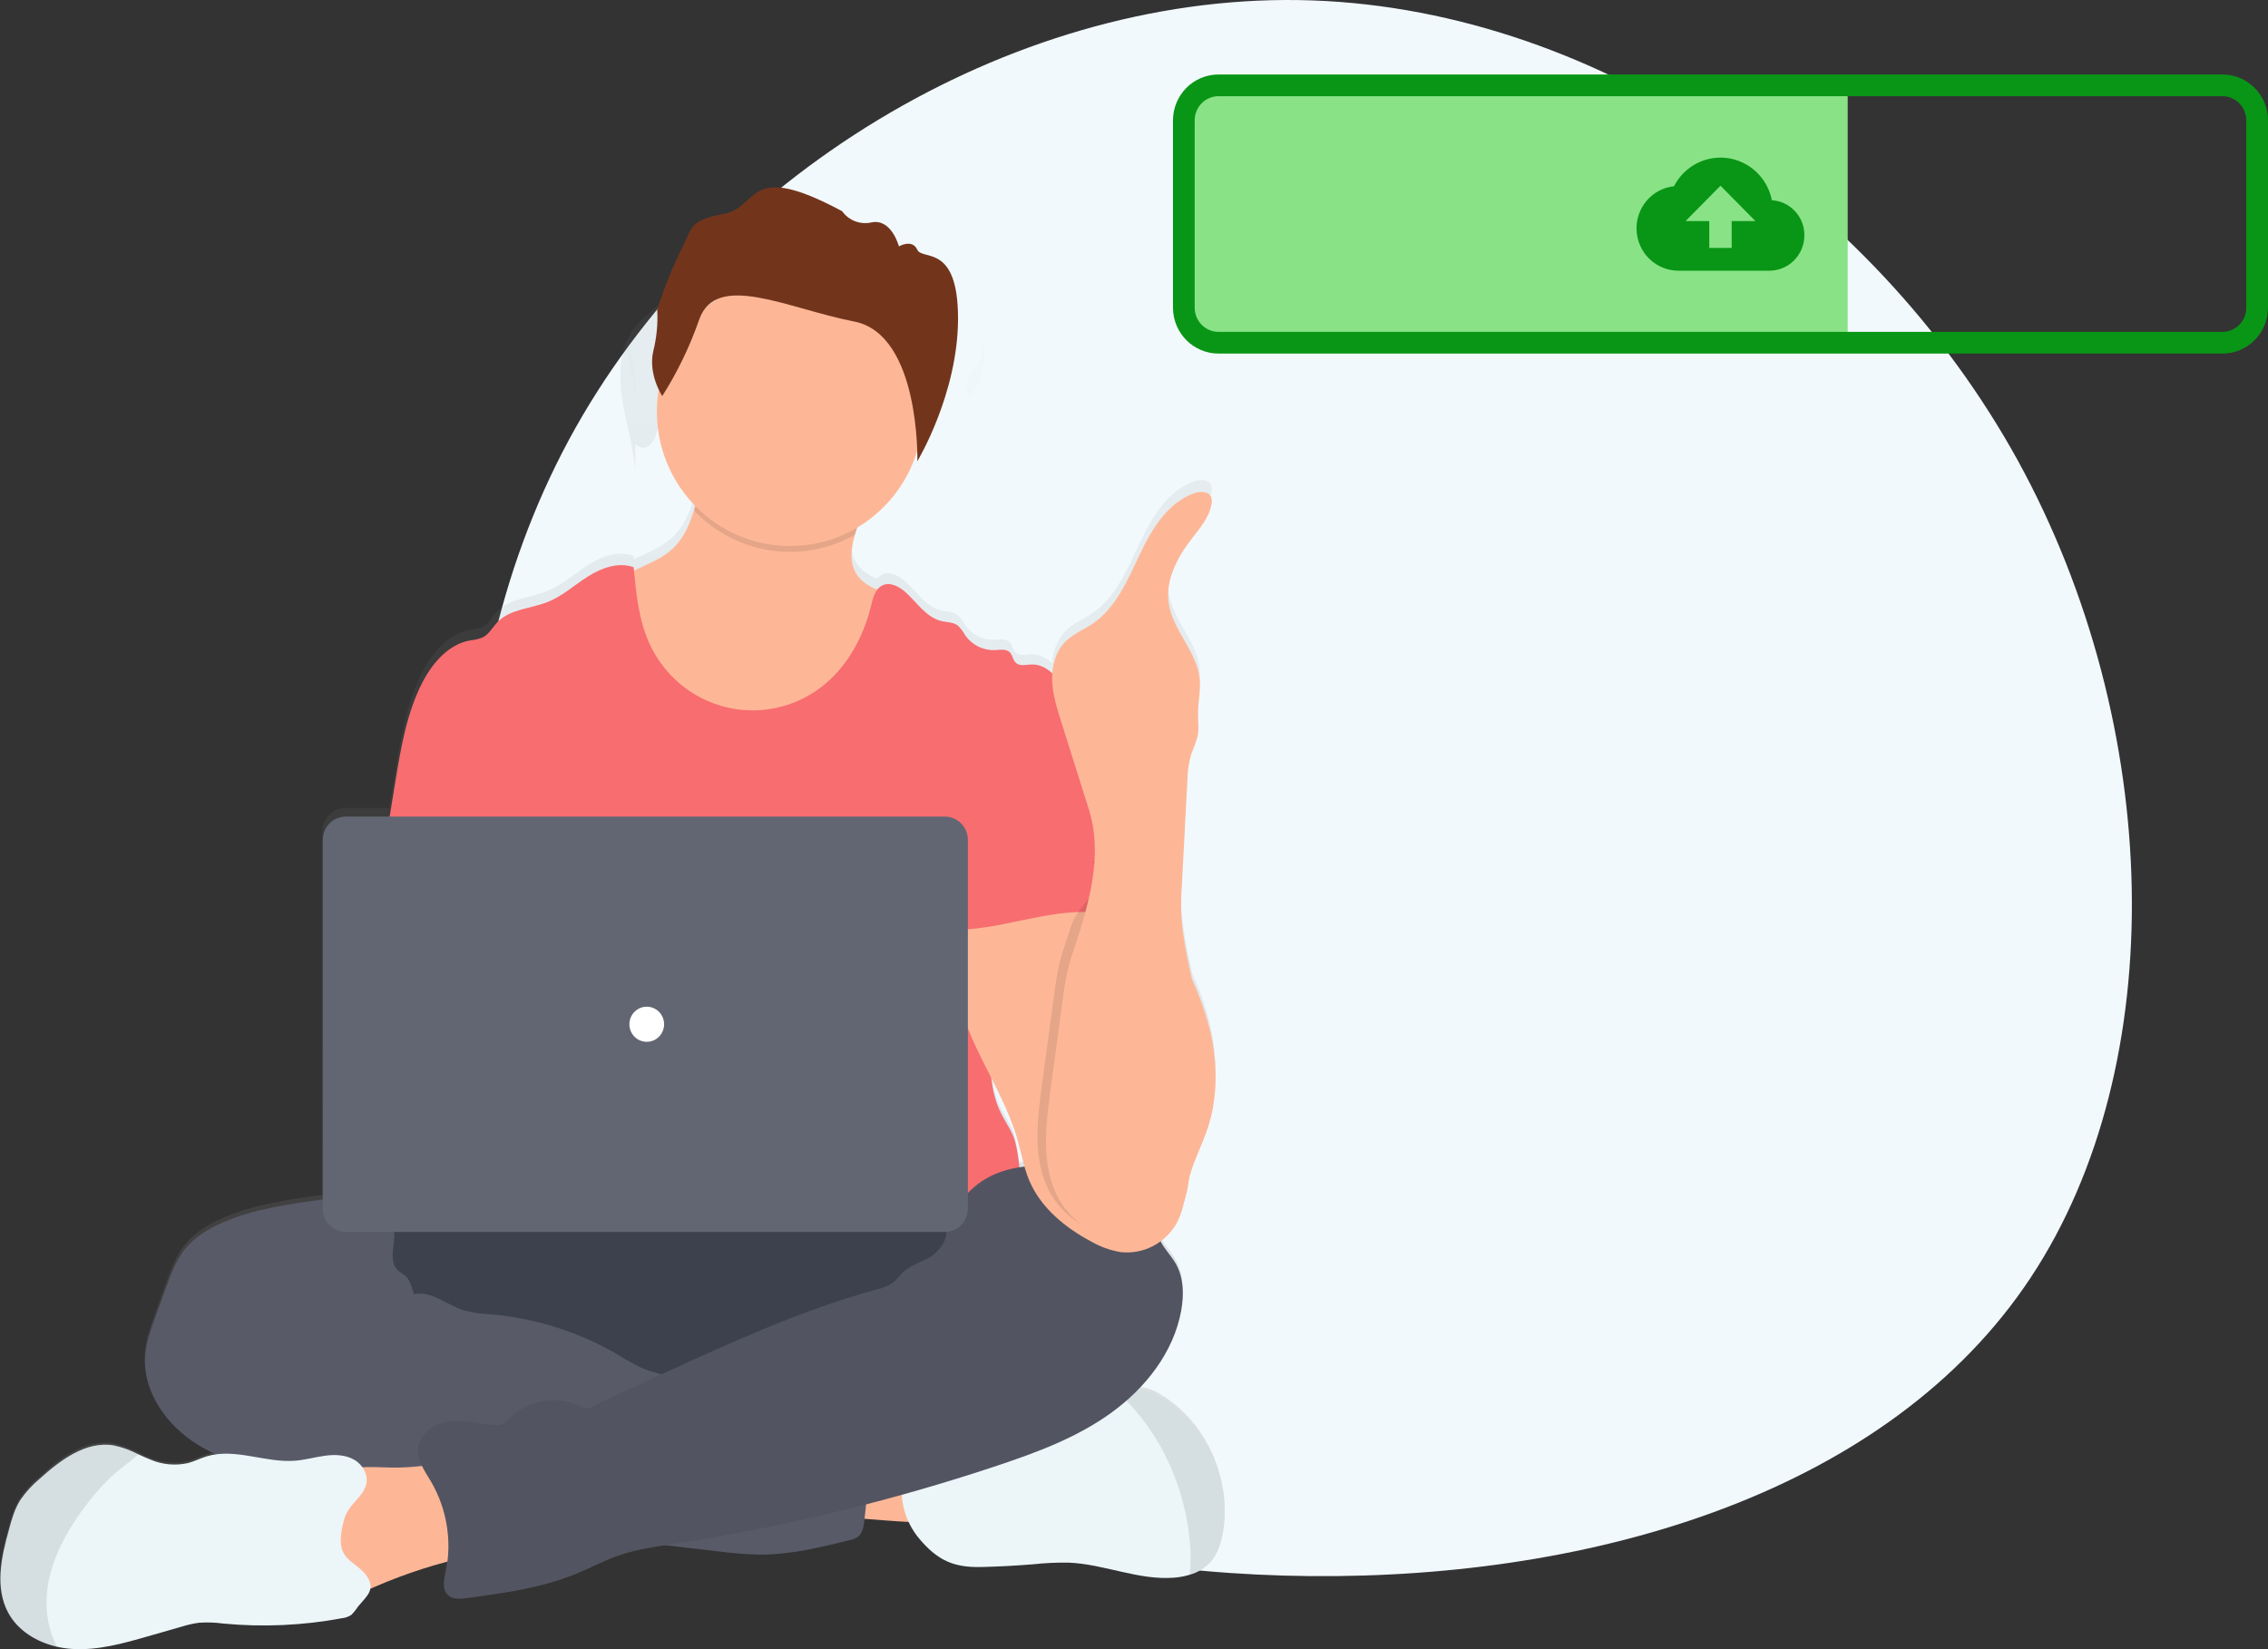 <svg viewBox="0 0 418 304" fill="none" xmlns="http://www.w3.org/2000/svg">
<rect x="0" y="0" width="418" height="304" fill="#333333" stroke="none"/>
<path d="M371.856 84.826C398.707 133.718 400.292 196.232 374.232 235.557C348.172 274.881 294.389 291.017 241.478 290.53C188.566 290.044 136.446 273.016 108.961 232.881C81.555 192.746 78.782 129.502 104.842 81.096C130.902 32.771 185.794 -0.796 239.339 0.014C292.805 0.825 344.925 36.015 371.856 84.826Z" fill="#F2F9FD"/>
<path d="M1.523 281.809C2.056 279.857 2.589 277.878 3.656 276.18C4.645 274.738 5.821 273.438 7.153 272.314C11.019 268.761 15.77 265.154 20.894 266.054C22.483 266.405 24.018 266.971 25.458 267.736C26.204 268.087 26.956 268.437 27.724 268.734C29.887 269.647 32.278 269.859 34.565 269.338C35.738 269.019 36.831 268.448 37.988 268.092C38.539 267.926 39.103 267.803 39.673 267.725C38.556 267.214 37.47 266.636 36.42 265.995C30.667 262.398 26.076 255.928 26.722 249.081C26.935 246.762 27.724 244.546 28.502 242.363C29.185 240.454 29.869 238.544 30.555 236.631C31.44 234.146 32.352 231.617 33.973 229.552C35.775 227.255 38.335 225.697 40.979 224.532C46.663 222.036 52.875 221.157 59.007 220.305L59.433 220.246V153.258C59.43 152.69 59.537 152.126 59.75 151.6C59.963 151.073 60.276 150.594 60.673 150.191C61.069 149.788 61.541 149.467 62.06 149.249C62.579 149.031 63.136 148.918 63.699 148.918H71.766C72.121 146.718 72.477 144.52 72.832 142.324C73.851 136.064 74.901 129.68 77.754 124.041C79.62 120.347 82.595 116.832 86.599 116.104C87.388 116.029 88.162 115.848 88.903 115.565C90.076 114.982 90.716 113.688 91.622 112.729C93.947 110.265 97.727 110.227 100.846 108.954C103.598 107.849 105.848 105.762 108.354 104.161C110.86 102.56 113.979 101.417 116.757 102.463C116.757 102.668 116.794 102.867 116.815 103.072L118.596 102.263C120.516 101.368 122.478 100.441 124.019 98.963C126.002 97.071 127.058 94.575 127.879 91.911C127.965 91.631 128.045 91.372 128.125 91.075C124.717 87.554 122.41 83.097 121.492 78.259C121.348 78.728 121.198 79.203 121.054 79.677C120.923 80.159 120.745 80.627 120.521 81.074C120.447 81.221 120.363 81.363 120.271 81.5C120.095 81.764 119.875 81.996 119.62 82.184C119.368 82.37 119.072 82.487 118.762 82.524C118.613 82.545 118.462 82.545 118.314 82.524C117.911 82.438 117.536 82.251 117.223 81.981C116.91 81.711 116.669 81.365 116.522 80.977C116.437 80.765 116.375 80.544 116.336 80.319C116.315 80.183 116.303 80.046 116.298 79.909C116.298 79.866 116.298 79.823 116.298 79.78C116.298 79.737 116.298 79.591 116.298 79.499C116.298 79.408 116.298 79.397 116.298 79.348C116.298 79.3 116.298 79.165 116.298 79.079V78.939C116.298 78.831 116.33 78.723 116.352 78.62C116.373 78.518 116.352 78.561 116.352 78.534C116.378 78.394 116.41 78.259 116.437 78.119C116.439 78.088 116.439 78.058 116.437 78.027L116.517 77.688L116.565 77.483V77.429C116.618 77.219 116.666 77.003 116.714 76.787C117.102 74.914 117.201 87.949 117.007 86.045C116.686 83.253 116.177 80.486 115.482 77.763L115.371 77.273L115.243 76.701C115.157 76.313 115.077 75.925 114.997 75.537C114.928 75.208 114.864 74.874 114.805 74.539C114.747 74.205 114.704 73.951 114.661 73.655C114.661 73.617 114.661 73.585 114.661 73.547C114.336 71.537 114.248 69.496 114.4 67.465C114.651 64.645 115.514 61.976 117.413 59.847C118.751 58.342 120.511 57.232 121.753 55.652C122.921 54.169 123.576 52.347 124.781 50.896C128.114 46.874 136.661 43.774 141.908 43.235C147.917 42.62 157.626 44.173 162.468 47.764C164.259 49.09 159.978 42.121 166.733 52.816C173.489 63.511 171.79 76.019 167.709 84.255C163.627 92.49 162.214 92.548 157.973 95.103C157.824 95.545 157.68 95.993 157.546 96.445C156.848 98.888 156.512 101.449 157.722 103.584C158.586 105.099 160.042 106.037 161.663 106.684C161.896 106.368 162.196 106.108 162.542 105.924C163.95 105.212 165.635 106.081 166.808 107.143C168.941 109.095 170.679 111.893 173.489 112.534C174.502 112.772 175.622 112.723 176.469 113.349C177.028 113.88 177.494 114.501 177.85 115.187C178.46 116.071 179.279 116.787 180.233 117.267C181.187 117.748 182.245 117.978 183.31 117.937C184.286 117.889 185.443 117.662 186.11 118.385C186.605 118.924 186.643 119.781 187.176 120.293C187.896 121.005 189.063 120.654 190.066 120.611C190.79 120.613 191.506 120.764 192.171 121.055C192.836 121.347 193.435 121.771 193.931 122.304C193.994 120.129 194.818 118.047 196.256 116.427C197.696 114.928 199.695 114.157 201.402 112.982C205.667 110.049 207.8 104.894 210.023 100.171C212.247 95.448 215.179 90.466 220.031 88.746C221.146 88.347 222.697 88.315 223.199 89.409C223.369 89.866 223.397 90.365 223.278 90.838C222.809 93.351 221.039 95.367 219.509 97.389C216.933 100.797 214.774 104.964 215.398 109.224C216.128 114.265 220.57 118.18 221.103 123.243C221.338 125.475 220.778 127.718 220.783 129.961C220.783 131.363 221.002 132.781 220.703 134.145C220.386 135.181 220.01 136.198 219.578 137.191C219.098 138.82 218.85 140.511 218.842 142.211C218.466 149.357 218.091 156.504 217.717 163.654C217.435 168.986 218.586 174.249 219.749 179.495C221.19 182.605 222.308 185.857 223.087 189.2C224.398 195.039 224.436 201.261 222.553 206.944C221.546 210.034 219.999 212.929 219.173 216.072C219.173 216.143 219.141 216.207 219.125 216.272C219.045 216.941 218.954 217.609 218.832 218.272C218.68 219.039 218.482 219.795 218.24 220.537C217.998 221.815 217.604 223.059 217.067 224.241C216.319 225.743 215.221 227.038 213.868 228.015C214.635 229.536 215.878 230.76 216.704 232.248C218.144 234.825 218.202 237.99 217.68 240.912C216.672 246.552 213.66 251.593 209.682 255.691C209.86 255.681 210.038 255.681 210.215 255.691C211.516 255.837 212.766 256.289 213.862 257.012C222.281 261.989 227.096 272.648 225.337 282.407C224.99 284.316 224.388 286.246 223.129 287.697C222.082 288.851 220.735 289.686 219.242 290.107C218.31 290.39 217.35 290.571 216.379 290.646C209.815 291.185 203.46 288.106 196.88 287.848C194.699 287.813 192.517 287.915 190.348 288.155C187.181 288.421 184.007 288.59 180.826 288.662C175.659 288.786 172.748 287.395 169.447 283.486C168.636 282.515 167.96 281.438 167.437 280.283C164.632 280.121 161.535 279.873 159.29 279.684L159.258 280.002C159.135 281.081 158.949 282.321 158.095 283.006C157.614 283.336 157.069 283.56 156.496 283.663C151.105 285.006 145.651 286.359 140.105 286.359C137.501 286.305 134.902 286.101 132.321 285.75L122.563 284.612C119.724 284.982 116.921 285.599 114.187 286.456C111.372 287.427 108.738 288.867 105.986 289.999C99.588 292.625 92.699 293.563 85.879 294.479C84.717 294.636 83.384 294.744 82.52 293.94C81.411 292.862 81.785 291.056 82.094 289.546C82.222 288.931 82.318 288.306 82.398 287.68C77.795 288.904 73.292 290.485 68.929 292.409L68.162 292.749C67.943 293.924 66.866 294.868 65.837 296.135C65.499 296.668 65.104 297.161 64.658 297.607C64.151 297.945 63.572 298.157 62.968 298.227C55.762 299.583 48.405 299.919 41.107 299.224C39.614 299.019 38.105 298.966 36.602 299.068C35.498 299.219 34.41 299.468 33.349 299.812L27.175 301.596C22.627 302.917 17.961 304.249 13.242 303.953C12.284 303.889 11.332 303.75 10.395 303.537C6.663 302.664 3.181 300.55 1.389 297.154C-1.015 292.533 0.152 286.855 1.523 281.809ZM182.628 197.476C182.818 199.814 183.421 202.099 184.409 204.221C185.07 205.575 185.923 206.82 186.541 208.179C187.128 209.408 187.565 211.732 187.826 214.282C188.146 214.228 188.472 214.18 188.791 214.142C188.317 212.46 187.96 210.735 187.485 209.047C186.36 205.036 184.51 201.245 182.628 197.476Z" fill="url(#paint0_linear)"/>
<path d="M174.41 280.402C175.535 277.814 176.602 274.837 175.477 272.249C174.742 270.725 173.481 269.526 171.931 268.88C170.397 268.247 168.781 267.844 167.132 267.683C161.958 266.996 156.722 266.924 151.531 267.467C151.152 270.497 151.952 273.57 152.64 276.498C153.264 279.194 153.621 279.593 156.372 279.733C158.153 279.83 173.989 281.356 174.41 280.402Z" fill="#FDB797"/>
<path d="M126.929 262.945C84.819 262.945 50.682 253.289 50.682 241.378C50.682 229.466 84.819 219.811 126.929 219.811C169.039 219.811 203.176 229.466 203.176 241.378C203.176 253.289 169.039 262.945 126.929 262.945Z" fill="#3D414D"/>
<path d="M113.259 127.523C115.872 132.63 120.213 136.618 125.49 138.76C128.597 139.905 131.867 140.535 135.173 140.625C138.793 140.792 142.488 140.555 145.89 139.304C150.454 137.633 154.245 134.214 157.087 130.23C159.929 126.245 161.886 121.695 163.587 117.106C164.483 114.718 165.336 112.173 164.915 109.65C162.169 109.019 159.161 108.091 157.743 105.627C156.533 103.514 156.869 100.98 157.567 98.564C157.764 97.879 157.994 97.2 158.223 96.548C158.756 94.984 160.596 92.013 159.316 90.676C158.5 89.829 155.082 89.398 153.904 88.848C150.273 87.155 146.925 84.707 142.936 83.904C139.487 83.208 135.925 83.861 132.48 84.583C132.023 84.65 131.585 84.81 131.19 85.052C130.74 85.436 130.407 85.941 130.23 86.508C129.249 88.924 128.673 91.593 127.884 94.111C127.063 96.747 126.007 99.222 124.029 101.093C122.488 102.554 120.526 103.471 118.607 104.36L113.883 106.549C113.042 106.868 112.28 107.366 111.648 108.011C111.031 108.869 110.661 109.885 110.582 110.944C109.736 116.617 110.672 122.416 113.259 127.523Z" fill="#FDB797"/>
<path opacity="0.1" d="M127.905 94.111C131.666 98.066 136.617 100.649 141.985 101.455C147.352 102.261 152.832 101.244 157.567 98.564C157.764 97.879 157.993 97.2 158.223 96.548C158.756 94.984 160.595 92.013 159.316 90.676C158.5 89.829 155.082 89.398 153.904 88.848C150.273 87.155 146.924 84.707 142.936 83.904C139.486 83.208 135.924 83.861 132.48 84.583C132.023 84.65 131.584 84.81 131.19 85.052C130.74 85.436 130.407 85.941 130.23 86.508C129.27 88.924 128.694 91.593 127.905 94.111Z" fill="black"/>
<path d="M145.59 100.653C132.044 100.653 121.063 89.549 121.063 75.851C121.063 62.153 132.044 51.049 145.59 51.049C159.136 51.049 170.117 62.153 170.117 75.851C170.117 89.549 159.136 100.653 145.59 100.653Z" fill="#FDB797"/>
<path d="M70.864 156.342L72.879 143.995C73.897 137.8 74.948 131.486 77.795 125.905C79.666 122.25 82.636 118.767 86.641 118.044C87.43 117.973 88.205 117.792 88.944 117.505C90.117 116.933 90.757 115.65 91.658 114.701C93.983 112.264 97.769 112.226 100.882 110.986C103.634 109.908 105.884 107.832 108.39 106.247C110.896 104.662 114.015 103.551 116.788 104.565C117.235 109.39 117.71 114.324 119.736 118.718C121.055 121.579 122.989 124.105 125.398 126.113C127.806 128.12 130.628 129.558 133.657 130.321C136.686 131.084 139.845 131.152 142.903 130.522C145.961 129.891 148.842 128.577 151.333 126.676C156.084 123.059 159.129 117.478 160.547 111.639C160.893 110.215 161.288 108.582 162.584 107.929C163.986 107.218 165.671 108.08 166.849 109.126C169.009 111.062 170.726 113.833 173.53 114.486C174.543 114.723 175.663 114.674 176.505 115.294C177.065 115.817 177.534 116.431 177.892 117.111C178.505 117.988 179.325 118.697 180.278 119.173C181.23 119.65 182.285 119.879 183.346 119.84C184.322 119.791 185.479 119.565 186.145 120.282C186.641 120.821 186.679 121.662 187.212 122.163C187.932 122.87 189.099 122.525 190.102 122.487C192 122.406 193.765 123.635 194.853 125.183C195.94 126.73 196.452 128.644 196.985 130.499C191.158 143.623 185.826 156.762 179.998 169.886C179.725 170.381 179.58 170.937 179.577 171.503C179.693 172.091 179.941 172.645 180.302 173.121C183.16 177.763 183.069 183.603 182.754 189.059C182.44 194.515 182.056 200.279 184.466 205.17C185.122 206.512 185.975 207.741 186.599 209.084C188.06 212.125 188.588 221.852 187.734 225.119H67.232C69.531 218.73 68.656 205.908 68.176 199.125C67.84 194.381 68.709 189.641 69.083 184.897C69.866 175.208 69.28 166.015 70.864 156.342Z" fill="#F86D70"/>
<path d="M64.695 221.346C62.92 220.661 60.963 220.909 59.059 221.168C52.933 222.014 46.716 222.882 41.037 225.357C38.371 226.511 35.833 228.053 34.031 230.323C32.432 232.366 31.498 234.868 30.613 237.332L28.566 242.988C27.788 245.145 26.998 247.345 26.78 249.636C26.14 256.424 30.731 262.824 36.505 266.351C42.28 269.877 49.078 271.133 55.7 272.449C62.322 273.764 68.972 275.22 75.567 276.762C78.643 277.569 81.764 278.191 84.914 278.622C91.973 279.431 99.353 278.239 106.06 280.601C108.726 281.545 111.344 282.946 114.112 283.599C115.947 284.006 117.804 284.308 119.673 284.505L132.368 285.971C134.95 286.32 137.549 286.522 140.153 286.575C145.698 286.575 151.153 285.249 156.538 283.922C157.111 283.821 157.656 283.598 158.138 283.27C158.991 282.591 159.177 281.388 159.3 280.299C159.844 275.479 160.32 270.653 160.729 265.822C160.857 264.253 160.953 262.555 160.105 261.234C159.039 259.616 156.959 259.109 155.061 258.797C147.012 257.465 138.858 256.893 130.705 257.088C127.607 253.955 122.499 253.939 118.441 252.235C116.949 251.542 115.504 250.747 114.117 249.857C106.862 245.577 98.755 242.985 90.385 242.271C88.745 242.22 87.115 241.985 85.527 241.57C82.387 240.583 79.523 237.898 76.297 238.556C75.898 237.44 75.62 235.947 74.698 235.181C74.239 234.787 73.674 234.523 73.253 234.103C72.363 233.191 72.283 231.757 72.416 230.485C72.549 229.212 72.848 227.907 72.522 226.667C72.387 226.198 72.188 225.75 71.931 225.336C70.326 222.499 67.91 221.076 64.695 221.346Z" fill="#595A68"/>
<path d="M169.505 283.733C172.805 287.599 175.711 288.98 180.878 288.856C184.056 288.78 187.23 288.613 190.401 288.354C192.568 288.117 194.747 288.015 196.927 288.047C203.506 288.306 209.857 291.352 216.42 290.818C217.391 290.741 218.351 290.56 219.284 290.279C220.764 289.862 222.102 289.039 223.149 287.901C224.408 286.462 225.01 284.553 225.357 282.666C227.111 272.993 222.302 262.458 213.882 257.535C212.784 256.817 211.535 256.369 210.235 256.225C208.961 256.219 207.701 256.499 206.546 257.044L206.466 257.077C203.045 258.5 199.939 260.596 197.327 263.245C196.93 263.704 196.458 264.089 195.93 264.382C195.403 264.584 194.845 264.689 194.282 264.695L187.276 265.143C186.089 265.178 184.909 265.343 183.757 265.633C182.487 266.082 181.25 266.622 180.057 267.251C176.287 268.955 172.107 269.408 168.033 270.065C167.64 270.087 167.266 270.239 166.967 270.497C166.804 270.701 166.691 270.941 166.636 271.198C166.067 273.365 166.031 275.641 166.531 277.826C167.031 280.011 168.052 282.039 169.505 283.733Z" fill="#ECF6F9"/>
<path opacity="0.1" d="M206.487 257.077C209.205 259.701 211.563 262.683 213.499 265.941C216.604 271.318 218.555 277.296 219.225 283.485C219.479 285.743 219.499 288.022 219.284 290.284C220.765 289.866 222.103 289.041 223.149 287.901C224.408 286.462 225.01 284.553 225.357 282.666C227.111 272.993 222.302 262.458 213.882 257.535C212.784 256.817 211.535 256.369 210.235 256.225C208.961 256.219 207.701 256.499 206.546 257.044L206.487 257.077Z" fill="black"/>
<path d="M70.794 270.485C66.875 270.377 62.476 270.177 59.597 272.846C56.851 275.37 56.488 279.532 56.307 283.279L56.099 287.63C56.035 288.957 55.982 290.326 56.51 291.556C57.448 293.712 60.023 294.753 62.375 294.629C64.726 294.505 66.886 293.464 69.034 292.526C74.868 289.985 80.942 288.05 87.163 286.752C86.96 283.743 86.623 280.749 86.15 277.769C85.825 275.704 85.771 272.248 84.406 270.533C82.962 268.722 81.079 269.703 79.117 270.037C76.364 270.462 73.576 270.612 70.794 270.485Z" fill="#FDB797"/>
<path d="M174.351 226.769C174.351 227.308 175.189 226.769 175.263 226.192C175.85 221.83 179.273 218.234 183.261 216.487C187.249 214.74 191.792 214.648 196.111 215.063C202.643 215.689 209.948 218.217 212.363 224.391C212.928 225.836 213.184 227.4 213.877 228.785C214.645 230.306 215.898 231.519 216.73 232.996C218.164 235.552 218.223 238.685 217.706 241.575C216.314 249.285 211.099 255.879 204.781 260.446C198.463 265.013 191.078 267.741 183.714 270.199C164.244 276.693 144.267 281.518 123.997 284.622C120.712 285.124 117.396 285.587 114.25 286.655C111.435 287.609 108.801 289.038 106.049 290.16C99.651 292.758 92.767 293.686 85.948 294.597C84.785 294.748 83.453 294.856 82.594 294.058C81.485 293.017 81.853 291.206 82.168 289.712C83.325 284.038 82.358 278.132 79.454 273.138C78.312 271.197 76.83 269.207 77.043 266.959C77.299 264.339 79.88 262.484 82.45 262.063C85.02 261.643 87.633 262.263 90.213 262.602C91.104 262.721 92.074 262.796 92.879 262.338C93.263 262.076 93.611 261.764 93.914 261.411C95.692 259.677 97.967 258.556 100.413 258.21C102.86 257.865 105.352 258.311 107.532 259.486C108.486 260.025 109.931 258.823 110.923 258.37L122.125 253.232C135.007 247.338 147.953 241.418 161.582 237.687C162.669 237.471 163.702 237.036 164.621 236.409C165.298 235.87 165.783 235.137 166.407 234.538C167.767 233.239 169.659 232.721 171.291 231.799C172.923 230.877 174.735 228.618 174.351 226.769Z" fill="#535461"/>
<path d="M1.494 297.235C3.286 300.594 6.762 302.686 10.495 303.548C11.431 303.762 12.383 303.899 13.342 303.958C18.061 304.255 22.721 302.934 27.269 301.629L33.443 299.86C34.505 299.522 35.593 299.277 36.696 299.127C38.197 299.026 39.705 299.078 41.196 299.283C48.493 299.97 55.85 299.636 63.057 298.291C63.66 298.225 64.239 298.017 64.747 297.682C65.192 297.241 65.588 296.751 65.926 296.221C67.605 294.177 69.413 292.986 67.424 290.29C66.278 288.726 64.15 287.945 63.26 286.149C62.369 284.354 62.94 281.803 63.468 279.949C64.187 277.387 66.555 276.282 67.403 273.931C68.037 272.157 66.971 270.098 65.366 269.133C63.761 268.168 61.777 268.092 59.927 268.34C58.077 268.588 56.264 269.116 54.403 269.262C48.933 269.704 43.339 266.852 38.087 268.459C36.93 268.815 35.837 269.381 34.664 269.693C32.377 270.211 29.988 270.002 27.823 269.095C27.056 268.804 26.304 268.453 25.557 268.108C24.118 267.35 22.585 266.79 20.999 266.442C15.875 265.553 11.124 269.138 7.258 272.637C5.931 273.751 4.757 275.038 3.766 276.465C2.699 278.148 2.134 280.105 1.633 282.035C0.22 287.033 -0.948 292.652 1.494 297.235Z" fill="#ECF6F9"/>
<path opacity="0.1" d="M1.495 297.235C3.287 300.594 6.763 302.686 10.496 303.548C9.044 300.696 8.389 297.497 8.603 294.296C8.923 289.169 11.152 284.337 13.993 280.078C15.742 277.456 17.73 275.006 19.933 272.761C21.629 271.036 23.714 269.667 25.537 268.087C24.098 267.329 22.564 266.769 20.978 266.421C15.854 265.531 11.104 269.117 7.238 272.616C5.911 273.73 4.736 275.017 3.745 276.444C2.679 278.126 2.114 280.083 1.613 282.014C0.221 287.033 -0.947 292.652 1.495 297.235Z" fill="black"/>
<path d="M122.056 73.008C122.056 73.008 119.387 68.993 120.414 64.669C121.027 62.214 121.269 59.681 121.132 57.153C122.28 53.407 123.721 49.758 125.443 46.24C127.598 42.328 126.571 40.681 133.345 39.445C140.119 38.21 137.348 29.356 155.205 38.93C155.808 39.774 156.646 40.42 157.614 40.787C158.582 41.153 159.637 41.224 160.645 40.989C164.339 40.269 165.674 45.416 165.674 45.416C165.674 45.416 168.137 43.975 169.06 46.034C169.984 48.093 176.57 44.798 176.57 58.697C176.57 72.596 169.075 85.011 169.075 85.011C169.075 85.011 169.625 61.632 157.412 59.264C145.199 56.896 132.062 49.998 128.881 58.852C127.163 63.822 124.873 68.573 122.056 73.008Z" fill="#72351C"/>
<g opacity="0.1">
<path opacity="0.1" d="M178.244 70.782C178.516 69.138 179.844 67.86 180.563 66.35C181.026 65.332 181.294 64.234 181.352 63.115C181.352 63.719 181.406 64.323 181.411 64.932C181.411 66.701 181.337 68.523 180.563 70.13C179.972 71.354 178.996 72.432 178.505 73.678C178.247 72.736 178.158 71.755 178.244 70.782Z" fill="black"/>
<path opacity="0.1" d="M115.103 59.308C116.073 64.01 117.587 68.798 117.118 73.51C116.814 70.032 115.812 66.533 115.103 63.082C114.512 60.464 114.303 57.772 114.484 55.092C114.6 56.509 114.807 57.918 115.103 59.308Z" fill="black"/>
</g>
<path d="M176.142 180.175C176.787 190.883 184.556 199.731 187.515 210.029C188.251 212.607 188.693 215.281 189.749 217.734C191.882 222.668 196.27 226.248 200.946 228.771C202.652 229.768 204.518 230.454 206.459 230.798C208.593 231.051 210.752 230.639 212.649 229.619C214.545 228.599 216.089 227.019 217.075 225.089C218.296 222.581 218.467 219.697 219.208 217.001C220.034 213.89 221.581 211.021 222.588 207.964C224.444 202.341 224.407 196.183 223.122 190.403C221.904 185.377 219.977 180.554 217.4 176.083C217.027 175.42 216.649 174.762 216.259 174.109C215.159 172.223 213.924 170.421 212.564 168.718C209.365 164.819 205.254 161.822 201.186 158.867C200.875 158.608 200.511 158.424 200.12 158.328H200.056C199.597 158.311 199.142 158.419 198.739 158.641C193.097 161.107 187.681 164.073 182.556 167.505C180.722 168.739 177.827 170.12 176.867 172.222C175.907 174.325 176.003 177.889 176.142 180.175Z" fill="#FDB797"/>
<path d="M197.311 130.898C197.831 131.448 198.233 132.1 198.495 132.812C202.805 142.635 205.351 153.155 206.013 163.88C206.001 164.403 206.121 164.92 206.359 165.384C206.595 165.693 206.857 165.98 207.143 166.241C207.403 166.552 207.597 166.914 207.712 167.304C207.828 167.694 207.864 168.104 207.817 168.508C207.77 168.912 207.641 169.302 207.439 169.654C207.237 170.006 206.966 170.313 206.642 170.555C205.762 168.878 203.656 168.333 201.785 168.188C192.822 167.471 184.067 171.687 175.077 171.369C175.711 169.153 176.623 167.023 177.14 164.78C179.428 154.822 173.723 143.979 177.22 134.387C177.919 132.467 179.087 130.58 180.926 129.739C181.688 129.428 182.485 129.214 183.299 129.103C185.57 128.688 190.092 126.914 192.288 127.626C193.099 127.89 193.419 128.661 194.091 129.124C195.088 129.788 196.442 130.019 197.311 130.898Z" fill="#F86D70"/>
<path opacity="0.1" d="M193.637 220.051C195.008 222.403 196.954 224.358 199.289 225.728C201.623 227.098 204.268 227.837 206.967 227.875C208.428 227.913 209.88 227.643 211.232 227.082C214.639 225.562 216.564 221.798 217.279 218.099C217.993 214.401 217.769 210.583 218.276 206.847C218.681 203.871 219.545 200.981 219.993 198.01C221.091 190.661 218.926 183.403 217.385 176.087C217.012 175.424 216.634 174.766 216.244 174.113C215.144 172.227 213.909 170.425 212.549 168.722C209.35 164.824 205.239 161.826 201.171 158.871H205.436C205.333 158.795 205.212 158.747 205.085 158.733C204.958 158.719 204.829 158.739 204.712 158.79C204.595 158.842 204.493 158.924 204.418 159.028C204.342 159.132 204.294 159.255 204.279 159.383C203.858 163.157 198.596 166.932 197.449 170.598C196.74 172.852 195.887 175.062 195.316 177.359C194.867 179.316 194.525 181.296 194.293 183.29C193.536 188.873 192.782 194.444 192.032 200.005C191.088 206.793 190.278 214.131 193.637 220.051Z" fill="black"/>
<path d="M200.697 149.256L195.551 132.936C194.783 130.493 194.005 128.013 193.914 125.446C193.824 122.88 194.49 120.189 196.266 118.356C197.705 116.873 199.699 116.108 201.406 114.949C205.671 112.042 207.804 106.953 210.027 102.267C212.251 97.582 215.178 92.681 220.03 90.945C221.15 90.546 222.696 90.513 223.197 91.597C223.371 92.047 223.399 92.542 223.277 93.01C222.808 95.501 221.043 97.49 219.508 99.48C216.932 102.85 214.778 106.974 215.397 111.191C216.133 116.183 220.569 120.055 221.102 125.074C221.336 127.285 220.777 129.501 220.782 131.728C220.782 133.108 221.006 134.515 220.702 135.863C220.387 136.905 220.011 137.928 219.577 138.926C219.102 140.538 218.854 142.21 218.841 143.892L217.716 165.114C217.108 176.593 223.267 187.759 221.571 199.082C221.123 202.052 220.259 204.942 219.854 207.919C219.321 211.655 219.572 215.467 218.857 219.171C218.143 222.875 216.191 226.633 212.811 228.154C211.459 228.715 210.006 228.985 208.545 228.947C205.846 228.909 203.202 228.17 200.867 226.8C198.533 225.429 196.586 223.474 195.215 221.123C191.856 215.192 192.667 207.865 193.584 201.103L195.844 184.389C196.077 182.394 196.418 180.414 196.868 178.458C197.433 176.161 198.286 173.951 199.001 171.697C201.288 164.326 203 156.578 200.697 149.256Z" fill="#FDB797"/>
<path d="M63.729 150.525H174.132C176.479 150.525 178.382 152.449 178.382 154.823V222.791C178.382 225.164 176.479 227.088 174.132 227.088H63.729C61.382 227.088 59.479 225.164 59.479 222.791V154.823C59.479 152.449 61.382 150.525 63.729 150.525Z" fill="#626673"/>
<path d="M119.197 192.042C117.43 192.042 115.998 190.594 115.998 188.807C115.998 187.021 117.43 185.572 119.197 185.572C120.964 185.572 122.396 187.021 122.396 188.807C122.396 190.594 120.964 192.042 119.197 192.042Z" fill="white"/>
<path d="M340.536 15.729H220.034V63.176H340.536V15.729Z" fill="#89E386"/>
<path d="M409.601 15.729H224.583C221.049 15.729 218.185 18.625 218.185 22.199V56.706C218.185 60.279 221.049 63.176 224.583 63.176H409.601C413.135 63.176 416 60.279 416 56.706V22.199C416 18.625 413.135 15.729 409.601 15.729Z" stroke="#099616" stroke-width="4" stroke-miterlimit="10"/>
<path d="M326.562 36.911C326.172 34.926 325.182 33.113 323.729 31.723C322.275 30.332 320.43 29.433 318.449 29.149C316.468 28.866 314.448 29.212 312.67 30.139C310.892 31.067 309.443 32.531 308.524 34.328C306.555 34.538 304.741 35.505 303.457 37.029C302.173 38.553 301.517 40.517 301.625 42.516C301.732 44.515 302.595 46.396 304.035 47.77C305.475 49.144 307.381 49.907 309.361 49.9H326.114C327.826 49.895 329.465 49.204 330.673 47.978C331.881 46.751 332.558 45.09 332.555 43.359C332.562 41.713 331.944 40.127 330.829 38.927C329.714 37.728 328.187 37.006 326.562 36.911ZM319.156 40.755V45.705H315.029V40.755H310.651L317.092 34.237L323.533 40.755H319.156Z" fill="#099616"/>
<defs>
<linearGradient id="paint0_linear" x1="112.875" y1="303.996" x2="112.875" y2="28.127" gradientUnits="userSpaceOnUse">
<stop stop-color="#808080" stop-opacity="0.25"/>
<stop offset="0.54" stop-color="#808080" stop-opacity="0.12"/>
<stop offset="1" stop-color="#808080" stop-opacity="0.1"/>
</linearGradient>
</defs>
</svg>
